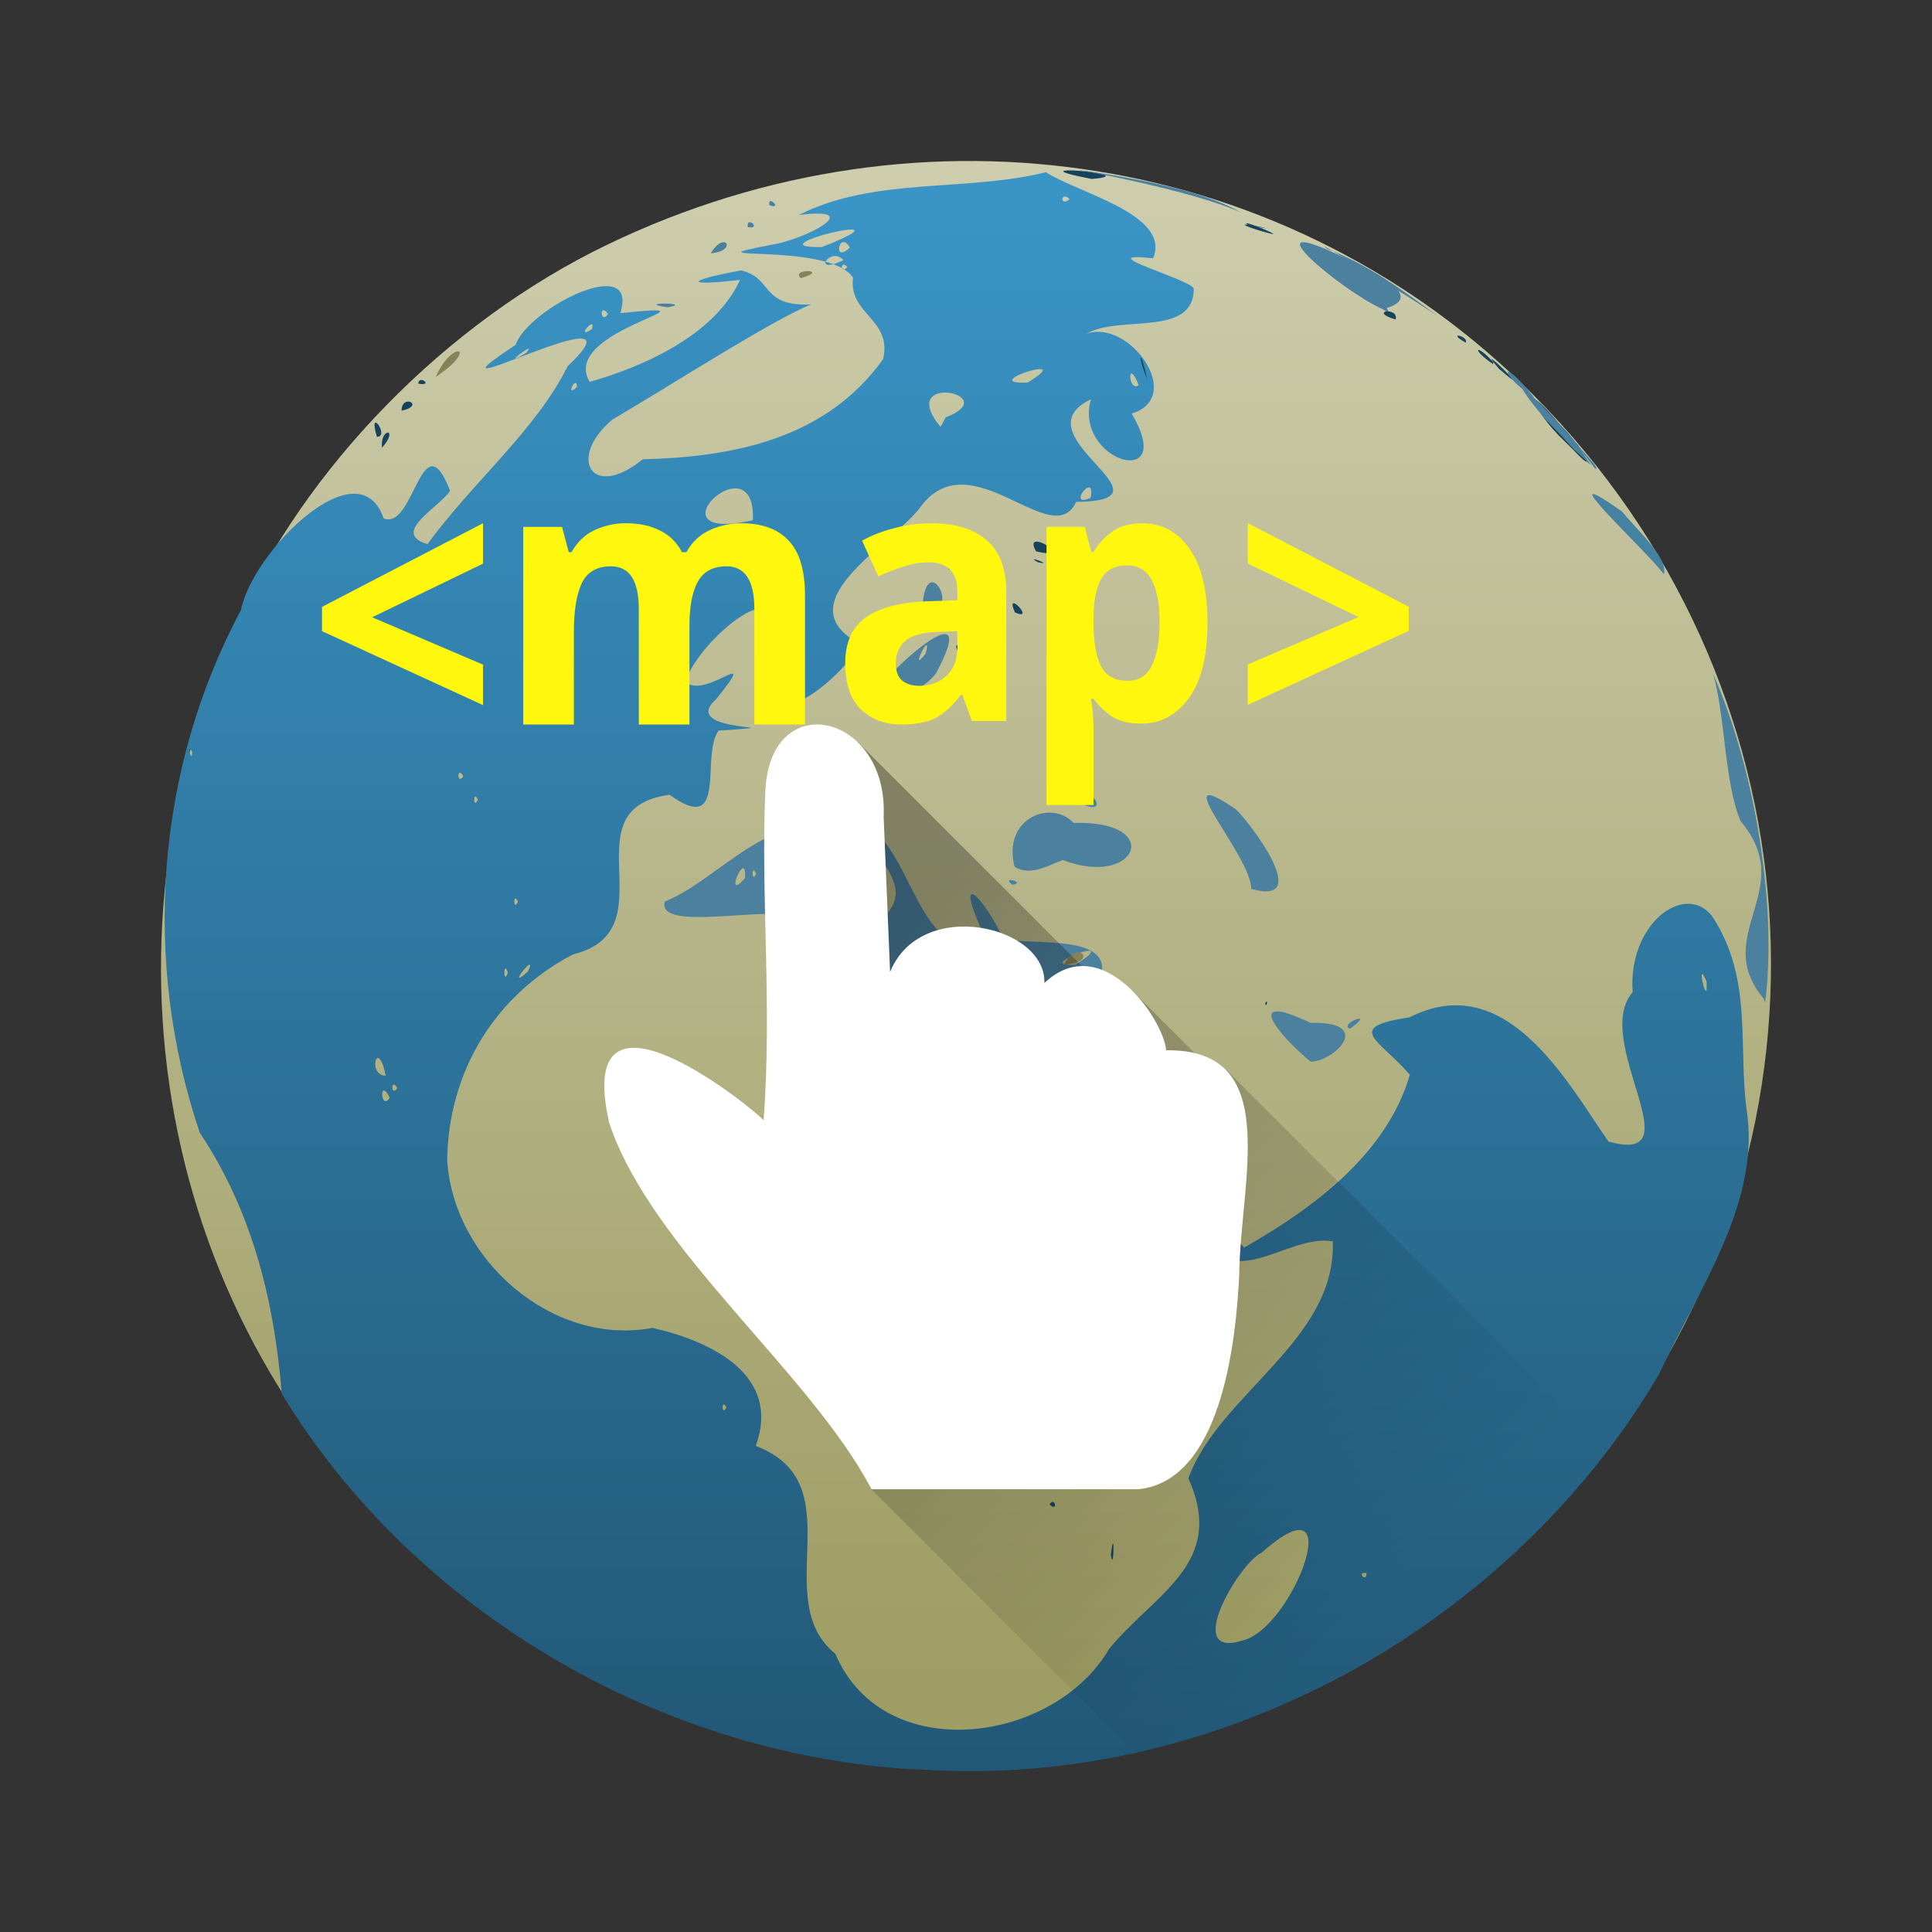 <?xml version="1.0" encoding="UTF-8" standalone="no"?>
<svg
   xmlns:dc="http://purl.org/dc/elements/1.1/"
   xmlns:cc="http://creativecommons.org/ns#"
   xmlns:rdf="http://www.w3.org/1999/02/22-rdf-syntax-ns#"
   xmlns:svg="http://www.w3.org/2000/svg"
   xmlns="http://www.w3.org/2000/svg"
   xmlns:xlink="http://www.w3.org/1999/xlink"
   xmlns:sodipodi="http://sodipodi.sourceforge.net/DTD/sodipodi-0.dtd"
   xmlns:inkscape="http://www.inkscape.org/namespaces/inkscape"
   version="1.1"
   id="Ebene_1"
   width="48"
   height="48"
   viewBox="0 0 48 48"
   sodipodi:docname="kimagemapeditor.svg"
   inkscape:version="0.92.3 (2405546, 2018-03-11)"
   inkscape:export-filename="/media/files/128-apps-kimagemapeditor.png"
   inkscape:export-xdpi="54.613335"
   inkscape:export-ydpi="54.613335">
  <rect x="0" y="0" width="48" height="48" fill="#333333" stroke="none"/>
  <defs
     id="defs4545">
    <linearGradient
       inkscape:collect="always"
       id="linearGradient1066">
      <stop
         style="stop-color:#000000;stop-opacity:1;"
         offset="0"
         id="stop1062" />
      <stop
         style="stop-color:#000000;stop-opacity:0;"
         offset="1"
         id="stop1064" />
    </linearGradient>
    <linearGradient
       inkscape:collect="always"
       id="linearGradient894">
      <stop
         style="stop-color:#9e9d63;stop-opacity:1;"
         offset="0"
         id="stop890" />
      <stop
         style="stop-color:#cecdae;stop-opacity:1"
         offset="1"
         id="stop892" />
    </linearGradient>
    <linearGradient
       inkscape:collect="always"
       id="linearGradient886">
      <stop
         style="stop-color:#225877;stop-opacity:1"
         offset="0"
         id="stop882" />
      <stop
         style="stop-color:#3a95c7;stop-opacity:1"
         offset="1"
         id="stop884" />
    </linearGradient>
    <linearGradient
       inkscape:collect="always"
       xlink:href="#linearGradient886"
       id="linearGradient888"
       x1="92.691"
       y1="207.951"
       x2="92.691"
       y2="12.468"
       gradientUnits="userSpaceOnUse"
       gradientTransform="matrix(0.202,0,0,0.201,1.987,1.829)" />
    <linearGradient
       inkscape:collect="always"
       xlink:href="#linearGradient894"
       id="linearGradient896"
       x1="112.887"
       y1="199.283"
       x2="112.887"
       y2="11.219"
       gradientUnits="userSpaceOnUse"
       gradientTransform="matrix(0.202,0,0,0.201,1.987,1.829)" />
    <linearGradient
       inkscape:collect="always"
       xlink:href="#linearGradient1066"
       id="linearGradient1068"
       x1="20.124"
       y1="25.024"
       x2="34.562"
       y2="39.462"
       gradientUnits="userSpaceOnUse" />
  </defs>
  <sodipodi:namedview
     pagecolor="#ffffff"
     bordercolor="#666666"
     borderopacity="1"
     objecttolerance="10"
     gridtolerance="10"
     guidetolerance="10"
     inkscape:pageopacity="0"
     inkscape:pageshadow="2"
     inkscape:window-width="1920"
     inkscape:window-height="1021"
     id="namedview4543"
     showgrid="false"
     fit-margin-top="0.1"
     fit-margin-left="0.1"
     fit-margin-bottom="0.1"
     fit-margin-right="0.1"
     inkscape:zoom="11.58"
     inkscape:cx="10.053541"
     inkscape:cy="13.922183"
     inkscape:window-x="0"
     inkscape:window-y="30"
     inkscape:window-maximized="1"
     inkscape:current-layer="Ebene_1">
    <inkscape:grid
       type="xygrid"
       id="grid1028" />
  </sodipodi:namedview>
  <title
     id="title4536">Blank globe, focus on Africa</title>
  <path
     style="fill:#16435b;fill-opacity:1;stroke:none;stroke-width:4.025;stroke-linecap:round;stroke-linejoin:round;stroke-miterlimit:4;stroke-dasharray:24.151, 24.151;stroke-dashoffset:0;stroke-opacity:1"
     d=""
     id="path5354"
     inkscape:connector-curvature="0" />
  <path
     style="fill:#16435b;fill-opacity:1;stroke:none;stroke-width:4.025;stroke-linecap:round;stroke-linejoin:round;stroke-miterlimit:4;stroke-dasharray:24.151, 24.151;stroke-dashoffset:0;stroke-opacity:1"
     d=""
     id="path5372"
     inkscape:connector-curvature="0" />
  <path
     style="fill:#16435b;fill-opacity:1;stroke:none;stroke-width:4.025;stroke-linecap:round;stroke-linejoin:round;stroke-miterlimit:4;stroke-dasharray:24.151, 24.151;stroke-dashoffset:0;stroke-opacity:1"
     d=""
     id="path5400"
     inkscape:connector-curvature="0" />
  <path
     style="opacity:1;fill:url(#linearGradient896);fill-opacity:1;stroke:none;stroke-width:0.811;stroke-linecap:round;stroke-linejoin:round;stroke-miterlimit:4;stroke-dasharray:4.865, 4.865;stroke-dashoffset:0;stroke-opacity:1"
     d="M 21.675,43.808 C 17.964,43.333 14.161,41.715 11.266,39.38 4.269,33.735 2.057,24.089 5.808,15.579 7.553,11.62 11.078,8.012 15.089,6.078 22.953,2.286 32.083,3.771 38.104,9.821 c 7.117,7.152 7.879,18.18 1.807,26.176 -0.781,1.028 -2.486,2.788 -3.469,3.581 -2.901,2.34 -6.314,3.766 -10.147,4.239 -0.99,0.122 -3.637,0.117 -4.62,-0.009 z"
     id="path4718"
     inkscape:connector-curvature="0" />
  <path
     style="fill:url(#linearGradient888);fill-opacity:1;stroke:none;stroke-width:0.811;stroke-linecap:round;stroke-linejoin:round;stroke-miterlimit:4;stroke-dasharray:4.865, 4.865;stroke-dashoffset:0;stroke-opacity:1"
     d="M 22.519,43.949 C 16.267,43.519 10.267,39.991 7.001,34.629 6.81,32.287 6.26,30.092 4.962,28.137 3.527,23.891 3.862,19.122 5.985,15.162 6.27,13.696 8.915,11.074 9.53,12.879 10.293,13.194 10.478,10.393 11.183,12.193 c -0.261,0.406 -1.494,1.05 -0.563,1.326 1.122,-1.537 2.695,-2.832 3.484,-4.422 2.176,-2.049 -4.119,1.331 -1.294,-0.528 0.311,-0.907 3.078,-2.303 2.601,-0.789 2.892,-0.299 -1.557,0.4 -0.76,1.707 1.165,-0.326 3.084,-1.098 3.734,-2.534 -1.347,0.157 -1.404,0.035 0.024,-0.235 0.805,0.183 0.475,0.902 1.738,0.846 -1.033,0.429 -3.43,1.979 -4.935,2.862 -1.126,0.95 -0.517,2.02 0.757,0.985 2.27,-0.054 4.568,-0.516 5.973,-2.492 0.229,-0.998 -0.869,-1.11 -0.748,-2.019 -0.595,-0.924 -4.492,-0.354 -1.89,-0.844 0.897,-0.2 2.139,-0.915 0.543,-0.715 1.881,-0.951 4.129,-0.565 6.135,-1.062 0.831,0.528 3.116,1.053 2.667,2.137 -1.63,-0.17 0.875,0.504 1.01,0.749 0.007,1.233 -1.862,0.646 -2.661,1.127 1.046,-0.377 2.465,1.564 1.119,1.984 1.147,1.941 -1.446,1.19 -1.015,-0.355 -1.862,0.896 2.296,2.524 -0.365,2.548 -0.602,1.289 -2.653,-1.621 -3.904,0.176 -0.759,0.939 -3.362,2.359 -1.451,3.363 -0.697,1.138 -2.78,2.609 -2.207,0.258 0.642,-2.55 -1.963,-0.222 -2.136,0.687 0.526,0.424 1.864,-0.979 0.752,0.422 -0.991,0.869 2.308,0.62 0.065,0.777 -0.464,0.604 0.25,2.653 -1.221,1.594 -2.578,0.35 0.041,3.366 -2.403,3.967 -1.945,1.021 -3.093,2.92 -3.122,5.11 0.152,2.473 2.615,4.633 5.103,4.168 1.496,0.342 3.196,1.183 2.564,2.933 2.463,0.935 0.3,3.804 1.979,5.167 1.191,2.811 5.427,2.228 6.796,-0.119 1.136,-1.391 2.927,-2.123 1.972,-4.245 0.771,-2.103 3.68,-3.424 3.589,-5.886 -1.155,-0.201 -2.603,1.434 -3.318,-0.363 -0.786,-0.829 -2.614,-3.205 -2.157,-3.833 1.231,1.34 2.048,3.007 3.273,4.352 1.729,-0.987 3.546,-2.332 4.116,-4.295 -0.76,-0.881 -1.66,-1.175 -0.005,-1.428 2.422,-1.228 3.939,1.659 4.94,3.087 2.185,0.614 -0.442,-2.495 0.601,-3.714 -0.122,-1.698 1.295,-2.742 1.971,-1.889 1.05,1.589 0.621,3.273 0.883,4.982 0.262,2.257 -1.271,4.38 -2.195,6.397 -3.704,6.298 -11.012,10.331 -18.351,9.824 l -0.348,-0.008 z m 8.371,-3.197 c 1.252,-0.32 2.679,-4.156 0.453,-2.174 -0.548,0.242 -1.992,2.677 -0.453,2.174 z m 3.06,-1.668 c -0.26,-0.057 0.003,0.266 0,0 z M 18.049,34.966 c -0.129,-0.247 -0.129,0.247 0,0 z m 15.964,-4.821 -0.178,-0.004 z M 9.682,27.273 c -0.268,-0.545 -0.227,0.356 0,0 z m 0.188,-0.238 c -0.155,-0.288 -0.173,0.239 0,0 z M 9.583,26.725 c -0.202,-0.987 -0.468,0.003 0,0 z M 42.4,24.39 c -0.292,-0.684 0.038,0.762 0,0 z M 12.618,24.164 c -0.117,-0.355 -0.117,0.355 0,0 z m 0.497,-0.025 c 0.277,-0.582 -0.611,0.544 0,0 z M 12.446,23.962 12.328,23.904 Z m 0.421,-1.561 c -0.119,-0.274 -0.119,0.274 0,0 z m -0.995,-2.533 c -0.119,-0.274 -0.119,0.274 0,0 z m -0.36,-0.58 c -0.155,-0.288 -0.173,0.239 0,0 z M 4.774,18.675 c -0.161,-0.253 0.01,0.344 0,0 z M 19.781,14.74 c -0.303,-0.241 -0.034,0.587 0,0 z m -0.595,-0.746 c -0.23,-0.224 -0.079,0.626 0,0 z M 18.705,12.925 c 0.088,-2.05 -2.692,0.602 0,0 z m 8.391,-0.555 c 0.138,-0.704 -0.626,0.274 0,0 z M 23.494,10.37 C 24.987,9.796 22.24,9.234 23.366,10.608 Z m -9.158,-0.761 c -0.019,-0.324 -0.308,0.313 0,0 z m 13.954,-0.039 c -0.286,-0.737 -0.269,0.188 0,0 z m -2.764,-0.065 c 1.315,-0.778 -1.31,0.052 0,0 z M 13.073,8.766 c 0.341,-0.38 -0.747,0.452 0,0 z m 1.634,-0.591 c 0.11,-0.382 -0.447,0.301 0,0 z m 0.399,-0.374 c -0.223,-0.313 -0.191,0.285 0,0 z m 5.946,-1.167 c -0.18,-0.209 -0.18,0.209 0,0 z m -0.097,-0.172 c -0.334,-0.366 -0.81,0.403 0,0 z m 0.158,-0.308 c -0.252,-0.47 -0.45,0.422 0,0 z M 20.423,6.137 c 2.533,-0.997 -1.863,0.041 0,0 z m 6.151,-1.192 c -0.24,-0.217 -0.24,0.217 0,0 z"
     id="path5304"
     inkscape:connector-curvature="0" />
  <path
     style="fill:#4b809e;fill-opacity:1;stroke:none;stroke-width:0.811;stroke-linecap:round;stroke-linejoin:round;stroke-miterlimit:4;stroke-dasharray:4.865, 4.865;stroke-dashoffset:0;stroke-opacity:1"
     d="M 22.024,25.289 C 20.471,25.042 20.439,23.344 19.823,22.747 c -0.946,-0.207 -3.519,0.396 -3.304,-0.351 1.539,-0.59 3.39,-3.273 4.624,-0.643 1.535,1.022 -1.464,0.933 0.166,1.48 1.695,-0.936 0.741,-1.53 -0.03,-2.792 1.336,0.189 1.542,3.792 3.166,2.794 -0.792,-1.727 0.004,-0.96 0.484,0.101 1.047,0.174 3.343,-0.217 2.09,1.575 -1.524,0.901 -3.668,-0.701 -4.993,0.376 z m 2.583,-1.322 c -0.584,-0.554 -1.153,0.221 0,0 z m 2.108,0.001 c 1.305,-0.812 -1.15,0.072 0,0 z m -1.808,-0.205 c -0.166,-0.272 -0.067,0.353 0,0 z m -3.582,-0.221 c -0.119,-0.274 -0.119,0.274 0,0 z m -1.173,-1.318 c 0.798,-2.607 -1.229,0.262 0,0 z m -1.643,-0.409 c 0.052,-0.791 -0.561,0.654 0,0 z m 0.278,-0.11 c -0.119,-0.274 -0.119,0.274 0,0 z"
     id="path5306"
     inkscape:connector-curvature="0" />
  <path
     style="fill:#4b809e;fill-opacity:1;stroke:none;stroke-width:0.811;stroke-linecap:round;stroke-linejoin:round;stroke-miterlimit:4;stroke-dasharray:4.865, 4.865;stroke-dashoffset:0;stroke-opacity:1"
     d="m 25.206,21.532 c -0.306,-1.197 0.9,-1.685 1.47,-1.086 2.275,-0.068 1.569,1.63 -0.27,0.921 -0.378,0.137 -0.806,0.414 -1.2,0.166 z"
     id="path5308"
     inkscape:connector-curvature="0" />
  <path
     style="fill:#4582a2;fill-opacity:1;stroke:none;stroke-width:0.811;stroke-linecap:round;stroke-linejoin:round;stroke-miterlimit:4;stroke-dasharray:4.865, 4.865;stroke-dashoffset:0;stroke-opacity:1"
     d="m 26.921,19.99 c 0.137,-0.576 0.654,0.288 0,0 z"
     id="path5312"
     inkscape:connector-curvature="0" />
  <path
     style="fill:#4b809e;fill-opacity:1;stroke:none;stroke-width:0.811;stroke-linecap:round;stroke-linejoin:round;stroke-miterlimit:4;stroke-dasharray:4.865, 4.865;stroke-dashoffset:0;stroke-opacity:1"
     d="m 31.085,22.082 c 0.017,-0.805 -2.211,-3.213 -0.39,-1.982 0.361,0.329 1.956,2.436 0.39,1.982 z"
     id="path5314"
     inkscape:connector-curvature="0" />
  <path
     style="fill:#4b809e;fill-opacity:1;stroke:none;stroke-width:0.811;stroke-linecap:round;stroke-linejoin:round;stroke-miterlimit:4;stroke-dasharray:4.865, 4.865;stroke-dashoffset:0;stroke-opacity:1"
     d="M 34.355,7.682 C 33.341,7.237 30.872,5.171 33.401,6.404 c 0.855,0.403 1.977,0.958 1.051,1.25 0.136,0.229 -0.026,0.069 -0.097,0.027 z"
     id="path5316"
     inkscape:connector-curvature="0" />
  <path
     style="fill:#16435b;fill-opacity:1;stroke:none;stroke-width:0.811;stroke-linecap:round;stroke-linejoin:round;stroke-miterlimit:4;stroke-dasharray:4.865, 4.865;stroke-dashoffset:0;stroke-opacity:1"
     d="m 31.126,5.664 c -0.759,-0.431 1.455,0.499 0,0 z"
     id="path5318"
     inkscape:connector-curvature="0" />
  <path
     style="fill:#16435b;fill-opacity:1;stroke:none;stroke-width:0.811;stroke-linecap:round;stroke-linejoin:round;stroke-miterlimit:4;stroke-dasharray:4.865, 4.865;stroke-dashoffset:0;stroke-opacity:1"
     d="m 27.121,4.446 c -2.149,-0.415 1.44,-0.113 0,1e-6 z"
     id="path5320"
     inkscape:connector-curvature="0" />
  <path
     style="fill:#4b809e;fill-opacity:1;stroke:none;stroke-width:0.811;stroke-linecap:round;stroke-linejoin:round;stroke-miterlimit:4;stroke-dasharray:4.865, 4.865;stroke-dashoffset:0;stroke-opacity:1"
     d="m 32.566,26.378 c -0.763,-0.621 -1.75,-1.793 -0.009,-0.966 1.603,-0.038 0.597,0.958 0.009,0.966 z"
     id="path5322"
     inkscape:connector-curvature="0" />
  <path
     style="fill:#4b809e;fill-opacity:1;stroke:none;stroke-width:0.811;stroke-linecap:round;stroke-linejoin:round;stroke-miterlimit:4;stroke-dasharray:4.865, 4.865;stroke-dashoffset:0;stroke-opacity:1"
     d="m 21.84,17.085 c 0.557,-0.722 2.51,-2.391 1.412,-0.352 -0.315,0.399 -0.946,0.746 -1.412,0.352 z m 1.154,-0.84 c 0.198,-0.705 -0.452,0.575 0,0 z"
     id="path5324"
     inkscape:connector-curvature="0" />
  <path
     style="fill:#4b809e;fill-opacity:1;stroke:none;stroke-width:0.811;stroke-linecap:round;stroke-linejoin:round;stroke-miterlimit:4;stroke-dasharray:4.865, 4.865;stroke-dashoffset:0;stroke-opacity:1"
     d="m 22.916,15.123 c 0.071,-1.596 1.08,0.259 0,0 z"
     id="path5326"
     inkscape:connector-curvature="0" />
  <path
     style="fill:#16435b;fill-opacity:1;stroke:none;stroke-width:0.811;stroke-linecap:round;stroke-linejoin:round;stroke-miterlimit:4;stroke-dasharray:4.865, 4.865;stroke-dashoffset:0;stroke-opacity:1"
     d="m 23.564,14.139 c 0.215,-0.762 0.626,0.045 0,0 z"
     id="path5328"
     inkscape:connector-curvature="0" />
  <path
     style="fill:#16435b;fill-opacity:1;stroke:none;stroke-width:0.811;stroke-linecap:round;stroke-linejoin:round;stroke-miterlimit:4;stroke-dasharray:4.865, 4.865;stroke-dashoffset:0;stroke-opacity:1"
     d="m 25.741,13.699 c -0.379,-0.654 1.076,0.248 0,0 z"
     id="path5330"
     inkscape:connector-curvature="0" />
  <path
     style="fill:#16435b;fill-opacity:1;stroke:none;stroke-width:0.811;stroke-linecap:round;stroke-linejoin:round;stroke-miterlimit:4;stroke-dasharray:4.865, 4.865;stroke-dashoffset:0;stroke-opacity:1"
     d="m 24.016,16.189 c 0.092,-0.121 -0.005,0.228 0,0 z"
     id="path5332"
     inkscape:connector-curvature="0" />
  <path
     style="fill:#16435b;fill-opacity:1;stroke:none;stroke-width:0.811;stroke-linecap:round;stroke-linejoin:round;stroke-miterlimit:4;stroke-dasharray:4.865, 4.865;stroke-dashoffset:0;stroke-opacity:1"
     d="m 23.844,16.275 c -0.369,-0.644 0.604,0.184 0,0 z"
     id="path5334"
     inkscape:connector-curvature="0" />
  <path
     style="fill:#16435b;fill-opacity:1;stroke:none;stroke-width:0.811;stroke-linecap:round;stroke-linejoin:round;stroke-miterlimit:4;stroke-dasharray:4.865, 4.865;stroke-dashoffset:0;stroke-opacity:1"
     d="m 25.216,15.215 c -0.277,-0.616 0.541,0.244 0,0 z"
     id="path5336"
     inkscape:connector-curvature="0" />
  <path
     style="fill:#16435b;fill-opacity:1;stroke:none;stroke-width:0.811;stroke-linecap:round;stroke-linejoin:round;stroke-miterlimit:4;stroke-dasharray:4.865, 4.865;stroke-dashoffset:0;stroke-opacity:1"
     d="m 26.871,35.931 c 0.168,-1.126 1.31,-0.035 0,0 z"
     id="path5338"
     inkscape:connector-curvature="0" />
  <path
     style="fill:#16435b;fill-opacity:1;stroke:none;stroke-width:0.811;stroke-linecap:round;stroke-linejoin:round;stroke-miterlimit:4;stroke-dasharray:4.865, 4.865;stroke-dashoffset:0;stroke-opacity:1"
     d="m 26.076,37.375 c 0.14,-0.213 0.217,0.219 0,0 z"
     id="path5340"
     inkscape:connector-curvature="0" />
  <path
     style="fill:#16435b;fill-opacity:1;stroke:none;stroke-width:0.811;stroke-linecap:round;stroke-linejoin:round;stroke-miterlimit:4;stroke-dasharray:4.865, 4.865;stroke-dashoffset:0;stroke-opacity:1"
     d="m 27.599,38.631 c 0.1,-0.84 0.074,0.514 0,0 z"
     id="path5346"
     inkscape:connector-curvature="0" />
  <path
     style="fill:#4b809e;fill-opacity:1;stroke:none;stroke-width:0.811;stroke-linecap:round;stroke-linejoin:round;stroke-miterlimit:4;stroke-dasharray:4.865, 4.865;stroke-dashoffset:0;stroke-opacity:1"
     d="m 43.82,24.814 c -1.336,-1.59 0.87,-2.7 -0.576,-4.414 -0.402,-0.952 -0.38,-2.608 -0.679,-3.649 1.082,2.473 1.584,5.884 1.289,8.158 l -0.034,-0.094 z"
     id="path5348"
     inkscape:connector-curvature="0" />
  <path
     style="fill:#4582a2;fill-opacity:1;stroke:none;stroke-width:0.811;stroke-linecap:round;stroke-linejoin:round;stroke-miterlimit:4;stroke-dasharray:4.865, 4.865;stroke-dashoffset:0;stroke-opacity:1"
     d="m 41.34,14.267 c -0.485,-0.642 -3.007,-2.943 -1.038,-1.557 0.335,0.424 1.148,1.143 1.038,1.557 z"
     id="path5350"
     inkscape:connector-curvature="0" />
  <path
     style="fill:#16435b;fill-opacity:1;stroke:none;stroke-width:0.811;stroke-linecap:round;stroke-linejoin:round;stroke-miterlimit:4;stroke-dasharray:4.865, 4.865;stroke-dashoffset:0;stroke-opacity:1"
     d="m 38.999,11.07 c -0.808,-0.664 -1.374,-1.88 -0.231,-0.505 0.386,0.341 1.101,1.493 0.231,0.505 z"
     id="path5352"
     inkscape:connector-curvature="0" />
  <path
     style="fill:#16435b;fill-opacity:1;stroke:none;stroke-width:0.811;stroke-linecap:round;stroke-linejoin:round;stroke-miterlimit:4;stroke-dasharray:4.865, 4.865;stroke-dashoffset:0;stroke-opacity:1"
     d="m 37.246,9.166 c -0.756,-0.871 1.073,0.926 0,0 z"
     id="path5358"
     inkscape:connector-curvature="0" />
  <path
     style="fill:#4b809e;fill-opacity:1;stroke:none;stroke-width:0.811;stroke-linecap:round;stroke-linejoin:round;stroke-miterlimit:4;stroke-dasharray:4.865, 4.865;stroke-dashoffset:0;stroke-opacity:1"
     d="m 35.793,7.905 c -0.709,-0.502 -3.365,-2.103 -2.82,-1.722 1.037,0.397 1.933,1.071 2.82,1.722 z"
     id="path5360"
     inkscape:connector-curvature="0" />
  <path
     style="fill:#16435b;fill-opacity:1;stroke:none;stroke-width:0.811;stroke-linecap:round;stroke-linejoin:round;stroke-miterlimit:4;stroke-dasharray:4.865, 4.865;stroke-dashoffset:0;stroke-opacity:1"
     d="m 34.672,7.939 c -0.709,-0.219 0.104,-0.317 0,0 z"
     id="path5362"
     inkscape:connector-curvature="0" />
  <path
     style="fill:#16435b;fill-opacity:1;stroke:none;stroke-width:0.811;stroke-linecap:round;stroke-linejoin:round;stroke-miterlimit:4;stroke-dasharray:4.865, 4.865;stroke-dashoffset:0;stroke-opacity:1"
     d="m 34.477,7.627 c -0.016,-0.045 -0.016,-0.045 0,0 z"
     id="path5364"
     inkscape:connector-curvature="0" />
  <path
     style="fill:#4b809e;fill-opacity:1;stroke:none;stroke-width:0.811;stroke-linecap:round;stroke-linejoin:round;stroke-miterlimit:4;stroke-dasharray:4.865, 4.865;stroke-dashoffset:0;stroke-opacity:1"
     d="m 38.114,9.874 c -0.866,-0.551 -0.876,-1.1 0,0 z"
     id="path5366"
     inkscape:connector-curvature="0" />
  <path
     style="fill:#16435b;fill-opacity:1;stroke:none;stroke-width:0.811;stroke-linecap:round;stroke-linejoin:round;stroke-miterlimit:4;stroke-dasharray:4.865, 4.865;stroke-dashoffset:0;stroke-opacity:1"
     d="M 37.094,9.047 C 36.515,8.646 36.687,8.531 37.103,9.002 Z"
     id="path5368"
     inkscape:connector-curvature="0" />
  <path
     style="fill:#16435b;fill-opacity:1;stroke:none;stroke-width:0.811;stroke-linecap:round;stroke-linejoin:round;stroke-miterlimit:4;stroke-dasharray:4.865, 4.865;stroke-dashoffset:0;stroke-opacity:1"
     d="m 36.416,8.514 c -0.51,-0.286 0.079,-0.173 0,0 z"
     id="path5370"
     inkscape:connector-curvature="0" />
  <path
     style="fill:#4b809e;fill-opacity:1;stroke:none;stroke-width:0.811;stroke-linecap:round;stroke-linejoin:round;stroke-miterlimit:4;stroke-dasharray:4.865, 4.865;stroke-dashoffset:0;stroke-opacity:1"
     d="m 39.526,11.554 c -0.861,-0.64 -2.736,-3.09 -0.936,-1.182 0.344,0.367 0.664,0.758 0.936,1.182 z"
     id="path5374"
     inkscape:connector-curvature="0" />
  <path
     style="fill:#16435b;fill-opacity:1;stroke:none;stroke-width:0.811;stroke-linecap:round;stroke-linejoin:round;stroke-miterlimit:4;stroke-dasharray:4.865, 4.865;stroke-dashoffset:0;stroke-opacity:1"
     d="M 39.358,11.433 C 38.4,10.536 37.952,9.891 39.141,11.207 c -0.364,-0.33 0.527,0.439 0.217,0.227 z"
     id="path5376"
     inkscape:connector-curvature="0" />
  <path
     style="fill:#4b809e;fill-opacity:1;stroke:none;stroke-width:0.811;stroke-linecap:round;stroke-linejoin:round;stroke-miterlimit:4;stroke-dasharray:4.865, 4.865;stroke-dashoffset:0;stroke-opacity:1"
     d="m 39.626,11.641 c -0.651,-0.885 -1.717,-2.022 -0.4,-0.566 -0.038,0.015 0.586,0.611 0.4,0.566 z"
     id="path5378"
     inkscape:connector-curvature="0" />
  <path
     style="fill:#4b809e;fill-opacity:1;stroke:none;stroke-width:0.811;stroke-linecap:round;stroke-linejoin:round;stroke-miterlimit:4;stroke-dasharray:4.865, 4.865;stroke-dashoffset:0;stroke-opacity:1"
     d="M 30.832,5.279 C 29.653,4.742 26.795,4.207 26.552,4.187 c 1.372,0.189 3.273,0.509 4.28,1.092 z"
     id="path5380"
     inkscape:connector-curvature="0" />
  <path
     style="fill:#16435b;fill-opacity:1;stroke:none;stroke-width:0.811;stroke-linecap:round;stroke-linejoin:round;stroke-miterlimit:4;stroke-dasharray:4.865, 4.865;stroke-dashoffset:0;stroke-opacity:1"
     d="m 31.511,5.797 c -1.683,-0.509 0.948,0.081 -0.5,-0.208 l 0.242,0.109 z"
     id="path5382"
     inkscape:connector-curvature="0" />
  <path
     style="fill:#16435b;fill-opacity:1;stroke:none;stroke-width:0.811;stroke-linecap:round;stroke-linejoin:round;stroke-miterlimit:4;stroke-dasharray:4.865, 4.865;stroke-dashoffset:0;stroke-opacity:1"
     d="m 26.551,15.816 c -0.299,-0.331 0.379,-0.005 0,0 z"
     id="path5384"
     inkscape:connector-curvature="0" />
  <path
     style="fill:#16435b;fill-opacity:1;stroke:none;stroke-width:0.811;stroke-linecap:round;stroke-linejoin:round;stroke-miterlimit:4;stroke-dasharray:4.865, 4.865;stroke-dashoffset:0;stroke-opacity:1"
     d="m 24.544,15.54 c 0.091,-0.477 0.249,0.027 0,0 z"
     id="path5386"
     inkscape:connector-curvature="0" />
  <path
     style="fill:#16435b;fill-opacity:1;stroke:none;stroke-width:0.811;stroke-linecap:round;stroke-linejoin:round;stroke-miterlimit:4;stroke-dasharray:4.865, 4.865;stroke-dashoffset:0;stroke-opacity:1"
     d="m 25.784,13.967 c -0.364,-0.201 0.449,0.101 0,0 z"
     id="path5390"
     inkscape:connector-curvature="0" />
  <path
     style="fill:#16435b;fill-opacity:1;stroke:none;stroke-width:0.811;stroke-linecap:round;stroke-linejoin:round;stroke-miterlimit:4;stroke-dasharray:4.865, 4.865;stroke-dashoffset:0;stroke-opacity:1"
     d="m 21.452,16.552 c 0.007,-0.687 0.465,0.05 0,0 z"
     id="path5392"
     inkscape:connector-curvature="0" />
  <path
     style="fill:#4582a2;fill-opacity:1;stroke:none;stroke-width:0.811;stroke-linecap:round;stroke-linejoin:round;stroke-miterlimit:4;stroke-dasharray:4.865, 4.865;stroke-dashoffset:0;stroke-opacity:1"
     d="m 25.151,21.981 c -0.308,-0.234 0.367,-0.047 0,0 z"
     id="path5394"
     inkscape:connector-curvature="0" />
  <path
     style="fill:#16435b;fill-opacity:1;stroke:none;stroke-width:0.811;stroke-linecap:round;stroke-linejoin:round;stroke-miterlimit:4;stroke-dasharray:4.865, 4.865;stroke-dashoffset:0;stroke-opacity:1"
     d="m 31.738,24.969 c -0.055,-0.058 -0.055,-0.058 0,0 z"
     id="path5396"
     inkscape:connector-curvature="0" />
  <path
     style="fill:#4582a2;fill-opacity:1;stroke:none;stroke-width:0.811;stroke-linecap:round;stroke-linejoin:round;stroke-miterlimit:4;stroke-dasharray:4.865, 4.865;stroke-dashoffset:0;stroke-opacity:1"
     d="m 33.542,25.557 c -0.316,-0.102 0.696,-0.507 0,0 z"
     id="path5398"
     inkscape:connector-curvature="0" />
  <path
     style="fill:#16435b;fill-opacity:1;stroke:none;stroke-width:0.811;stroke-linecap:round;stroke-linejoin:round;stroke-miterlimit:4;stroke-dasharray:4.865, 4.865;stroke-dashoffset:0;stroke-opacity:1"
     d="m 31.598,25.504 c -0.083,-0.127 -0.083,-0.127 0,0 z"
     id="path5402"
     inkscape:connector-curvature="0" />
  <path
     style="fill:#16435b;fill-opacity:1;stroke:none;stroke-width:0.811;stroke-linecap:round;stroke-linejoin:round;stroke-miterlimit:4;stroke-dasharray:4.865, 4.865;stroke-dashoffset:0;stroke-opacity:1"
     d="m 31.431,24.928 c 0.09,-0.153 0.036,0.143 0,0 z"
     id="path5404"
     inkscape:connector-curvature="0" />
  <path
     style="fill:#16435b;fill-opacity:1;stroke:none;stroke-width:0.811;stroke-linecap:round;stroke-linejoin:round;stroke-miterlimit:4;stroke-dasharray:4.865, 4.865;stroke-dashoffset:0;stroke-opacity:1"
     d="m 9.492,11.122 c -0.058,-0.498 0.438,-0.499 0,0 z"
     id="path5406"
     inkscape:connector-curvature="0" />
  <path
     style="fill:#16435b;fill-opacity:1;stroke:none;stroke-width:0.811;stroke-linecap:round;stroke-linejoin:round;stroke-miterlimit:4;stroke-dasharray:4.865, 4.865;stroke-dashoffset:0;stroke-opacity:1"
     d="m 9.364,10.852 c -0.236,-0.79 0.336,4.42e-4 0,0 z"
     id="path5408"
     inkscape:connector-curvature="0" />
  <path
     style="fill:#16435b;fill-opacity:1;stroke:none;stroke-width:0.811;stroke-linecap:round;stroke-linejoin:round;stroke-miterlimit:4;stroke-dasharray:4.865, 4.865;stroke-dashoffset:0;stroke-opacity:1"
     d="m 9.978,10.203 c -0.002,-0.438 0.604,-0.127 0,0 z"
     id="path5410"
     inkscape:connector-curvature="0" />
  <path
     style="fill:#16435b;fill-opacity:1;stroke:none;stroke-width:0.811;stroke-linecap:round;stroke-linejoin:round;stroke-miterlimit:4;stroke-dasharray:4.865, 4.865;stroke-dashoffset:0;stroke-opacity:1"
     d="m 10.39,9.531 c 0.023,-0.236 0.398,0.077 0,0 z"
     id="path5412"
     inkscape:connector-curvature="0" />
  <path
     style="fill:#838258;fill-opacity:1;stroke:none;stroke-width:0.811;stroke-linecap:round;stroke-linejoin:round;stroke-miterlimit:4;stroke-dasharray:4.865, 4.865;stroke-dashoffset:0;stroke-opacity:1"
     d="m 10.826,9.364 c 0.422,-0.958 1.097,-0.727 0,0 z"
     id="path5416"
     inkscape:connector-curvature="0" />
  <path
     style="fill:#838258;fill-opacity:1;stroke:none;stroke-width:0.811;stroke-linecap:round;stroke-linejoin:round;stroke-miterlimit:4;stroke-dasharray:4.865, 4.865;stroke-dashoffset:0;stroke-opacity:1"
     d="m 19.825,22.277 c -0.119,-1.644 1.116,-1.352 0,0 z"
     id="path5428"
     inkscape:connector-curvature="0" />
  <path
     style="fill:#838258;fill-opacity:1;stroke:none;stroke-width:0.811;stroke-linecap:round;stroke-linejoin:round;stroke-miterlimit:4;stroke-dasharray:4.865, 4.865;stroke-dashoffset:0;stroke-opacity:1"
     d="m 26.438,23.97 c 0.289,-0.653 0.918,-0.075 0,0 z"
     id="path5430"
     inkscape:connector-curvature="0" />
  <path
     style="fill:#838258;fill-opacity:1;stroke:none;stroke-width:0.811;stroke-linecap:round;stroke-linejoin:round;stroke-miterlimit:4;stroke-dasharray:4.865, 4.865;stroke-dashoffset:0;stroke-opacity:1"
     d="m 24.334,23.42 c -0.757,-0.457 0.788,-0.451 0,0 z"
     id="path5432"
     inkscape:connector-curvature="0" />
  <path
     style="fill:#838258;fill-opacity:1;stroke:none;stroke-width:0.811;stroke-linecap:round;stroke-linejoin:round;stroke-miterlimit:4;stroke-dasharray:4.865, 4.865;stroke-dashoffset:0;stroke-opacity:1"
     d="m 24.129,23.962 c -1.227,-0.413 1.561,0.134 0,0 z"
     id="path5434"
     inkscape:connector-curvature="0" />
  <path
     style="fill:#838258;fill-opacity:1;stroke:none;stroke-width:0.811;stroke-linecap:round;stroke-linejoin:round;stroke-miterlimit:4;stroke-dasharray:4.865, 4.865;stroke-dashoffset:0;stroke-opacity:1"
     d="m 19.898,6.911 c -0.285,-0.244 0.753,-0.223 0,0 z"
     id="path5438"
     inkscape:connector-curvature="0" />
  <path
     style="font-style:normal;font-variant:normal;font-weight:bold;font-stretch:normal;font-size:42.667px;line-height:25px;font-family:'B&amp;H LucidaTypewriter';-inkscape-font-specification:'B&amp;H LucidaTypewriter Bold';letter-spacing:0px;word-spacing:0px;fill:#fff70d;fill-opacity:1;stroke:none;stroke-width:0.197px;stroke-linecap:butt;stroke-linejoin:miter;stroke-opacity:1"
     d="M 31 12.996 L 31 14 L 33.754 15.33 L 31 16.508 L 31 17.512 L 35 15.674 L 35 15.074 L 31 12.996 z M 12 13 L 8 15.078 L 8 15.68 L 12 17.518 L 12 16.512 L 9.246 15.336 L 12 14.004 L 12 13 z M 15.541 13 C 15.276 13 15.021 13.056 14.773 13.17 C 14.531 13.284 14.34 13.467 14.199 13.719 L 14.131 13.719 L 13.963 13.09 L 13 13.09 L 13 18 L 14.258 18 L 14.258 15.689 C 14.258 15.168 14.324 14.768 14.453 14.492 C 14.588 14.21 14.829 14.07 15.178 14.07 C 15.639 14.07 15.871 14.423 15.871 15.131 L 15.871 18 L 17.129 18 L 17.129 15.535 C 17.129 15.062 17.199 14.699 17.34 14.447 C 17.481 14.195 17.717 14.07 18.049 14.07 C 18.51 14.07 18.742 14.423 18.742 15.131 L 18.742 18 L 20 18 L 20 14.799 C 20 14.169 19.864 13.713 19.594 13.432 C 19.329 13.144 18.936 13 18.412 13 C 18.148 13 17.888 13.056 17.635 13.17 C 17.387 13.284 17.193 13.467 17.053 13.719 L 16.943 13.719 C 16.814 13.473 16.631 13.294 16.395 13.18 C 16.164 13.06 15.879 13 15.541 13 z M 23.135 13 C 22.817 13 22.511 13.041 22.215 13.123 C 21.919 13.199 21.653 13.302 21.418 13.432 L 21.822 14.322 C 22.03 14.222 22.237 14.141 22.445 14.076 C 22.653 14.006 22.867 13.971 23.086 13.971 C 23.305 13.971 23.475 14.029 23.596 14.146 C 23.722 14.264 23.785 14.448 23.785 14.701 L 23.785 14.914 L 23.004 14.939 C 22.336 14.969 21.836 15.105 21.502 15.346 C 21.168 15.587 21 15.963 21 16.475 C 21 16.998 21.132 17.382 21.395 17.629 C 21.657 17.876 21.989 18 22.389 18 C 22.761 18 23.054 17.942 23.268 17.824 C 23.481 17.707 23.683 17.518 23.875 17.26 L 23.908 17.26 L 24.146 17.912 L 25 17.912 L 25 14.701 C 25 14.125 24.839 13.7 24.516 13.424 C 24.198 13.142 23.737 13 23.135 13 z M 28.385 13 C 28.076 13 27.824 13.07 27.631 13.211 C 27.437 13.352 27.283 13.519 27.168 13.713 L 27.113 13.713 L 26.949 13.088 L 26 13.088 L 26 20 L 27.168 20 L 27.168 18.064 C 27.168 17.842 27.147 17.608 27.105 17.361 L 27.168 17.361 C 27.283 17.52 27.432 17.664 27.615 17.793 C 27.798 17.916 28.045 17.977 28.354 17.977 C 28.835 17.977 29.229 17.766 29.537 17.344 C 29.846 16.922 30 16.301 30 15.48 C 30 14.666 29.851 14.049 29.553 13.633 C 29.255 13.211 28.866 13 28.385 13 z M 28.008 14.047 C 28.541 14.047 28.809 14.519 28.809 15.463 C 28.809 15.932 28.742 16.293 28.611 16.545 C 28.486 16.791 28.29 16.914 28.023 16.914 C 27.699 16.914 27.475 16.791 27.35 16.545 C 27.229 16.293 27.168 15.934 27.168 15.471 L 27.168 15.33 C 27.173 14.902 27.24 14.582 27.365 14.371 C 27.491 14.154 27.705 14.047 28.008 14.047 z M 23.785 15.682 L 23.785 16.078 C 23.785 16.384 23.694 16.621 23.514 16.791 C 23.333 16.956 23.11 17.039 22.848 17.039 C 22.672 17.039 22.531 16.998 22.422 16.916 C 22.312 16.828 22.256 16.682 22.256 16.482 C 22.256 16.253 22.333 16.069 22.486 15.928 C 22.64 15.787 22.914 15.711 23.309 15.699 L 23.785 15.682 z "
     id="path1030" />
  <path
     style="fill:#4b809e;fill-opacity:1;stroke:none;stroke-width:0.811;stroke-linecap:round;stroke-linejoin:round;stroke-miterlimit:4;stroke-dasharray:4.865, 4.865;stroke-dashoffset:0;stroke-opacity:1"
     d="m 17.658,6.293 c 0.362,-0.593 0.678,-0.052 0,0 z"
     id="path6901"
     inkscape:connector-curvature="0" />
  <path
     style="fill:#4b809e;fill-opacity:1;stroke:none;stroke-width:0.811;stroke-linecap:round;stroke-linejoin:round;stroke-miterlimit:4;stroke-dasharray:4.865, 4.865;stroke-dashoffset:0;stroke-opacity:1"
     d="m 18.578,5.642 c -0.046,-0.303 0.363,0.064 0,0 z"
     id="path6903"
     inkscape:connector-curvature="0" />
  <path
     style="fill:#4b809e;fill-opacity:1;stroke:none;stroke-width:0.811;stroke-linecap:round;stroke-linejoin:round;stroke-miterlimit:4;stroke-dasharray:4.865, 4.865;stroke-dashoffset:0;stroke-opacity:1"
     d="m 19.119,5.1 c -0.069,-0.284 0.348,0.115 0,0 z"
     id="path6905"
     inkscape:connector-curvature="0" />
  <path
     style="fill:#4b809e;fill-opacity:1;stroke:none;stroke-width:0.811;stroke-linecap:round;stroke-linejoin:round;stroke-miterlimit:4;stroke-dasharray:4.865, 4.865;stroke-dashoffset:0;stroke-opacity:1"
     d="m 16.59,7.635 c -0.895,-0.125 0.704,-0.123 0,0 z"
     id="path6907"
     inkscape:connector-curvature="0" />
  <path
     style="fill:#1b4e6a;fill-opacity:1;stroke:none;stroke-width:0.811;stroke-linecap:round;stroke-linejoin:round;stroke-miterlimit:4;stroke-dasharray:4.865, 4.865;stroke-dashoffset:0;stroke-opacity:1"
     d="m 28.498,9.425 c -0.285,-0.7 -0.131,-0.746 0,0 z"
     id="path6909"
     inkscape:connector-curvature="0" />
  <path
     style="opacity:0.3;fill:url(#linearGradient1068);fill-opacity:1;stroke:none;stroke-width:0.823;stroke-linecap:round;stroke-linejoin:round;stroke-miterlimit:4;stroke-dasharray:none;stroke-dashoffset:0;stroke-opacity:1;paint-order:normal"
     d="M 21.309 18.432 L 19.498 19.441 L 19.688 28.139 L 16.756 27.799 L 23.805 34.848 L 21.652 37 L 28.186 43.533 A 20 20 0 0 0 39.934 36.047 L 30.471 26.586 L 30.217 26.701 L 28.15 24.635 L 27.74 24.863 L 21.309 18.432 z "
     id="rect1046" />
  <path
     style="fill:#ffffff;fill-opacity:1;stroke:none;stroke-width:0.815;stroke-linecap:butt;stroke-linejoin:miter;stroke-miterlimit:10;stroke-dasharray:none;stroke-opacity:1"
     d="M 21.653,37 C 20.12,34.088 16.2,31.055 15.14,27.913 c -0.931,-4.035 3.588,-0.363 3.832,-0.08 0.214,-2.863 -0.074,-5.576 0.043,-8.18 0.116,-2.605 3.058,-1.935 2.939,0.64 l 0.16,3.854 C 22.883,22.269 26,23 25.947,24.423 c 1.438,-1.357 2.976,0.934 3.025,1.671 2.909,-0.042 1.843,3.21 1.816,5.586 -0.085,1.766 -0.477,5.12 -2.509,5.32 z"
     id="path6173"
     inkscape:connector-curvature="0"
     sodipodi:nodetypes="ccczccccccc" />
</svg>

